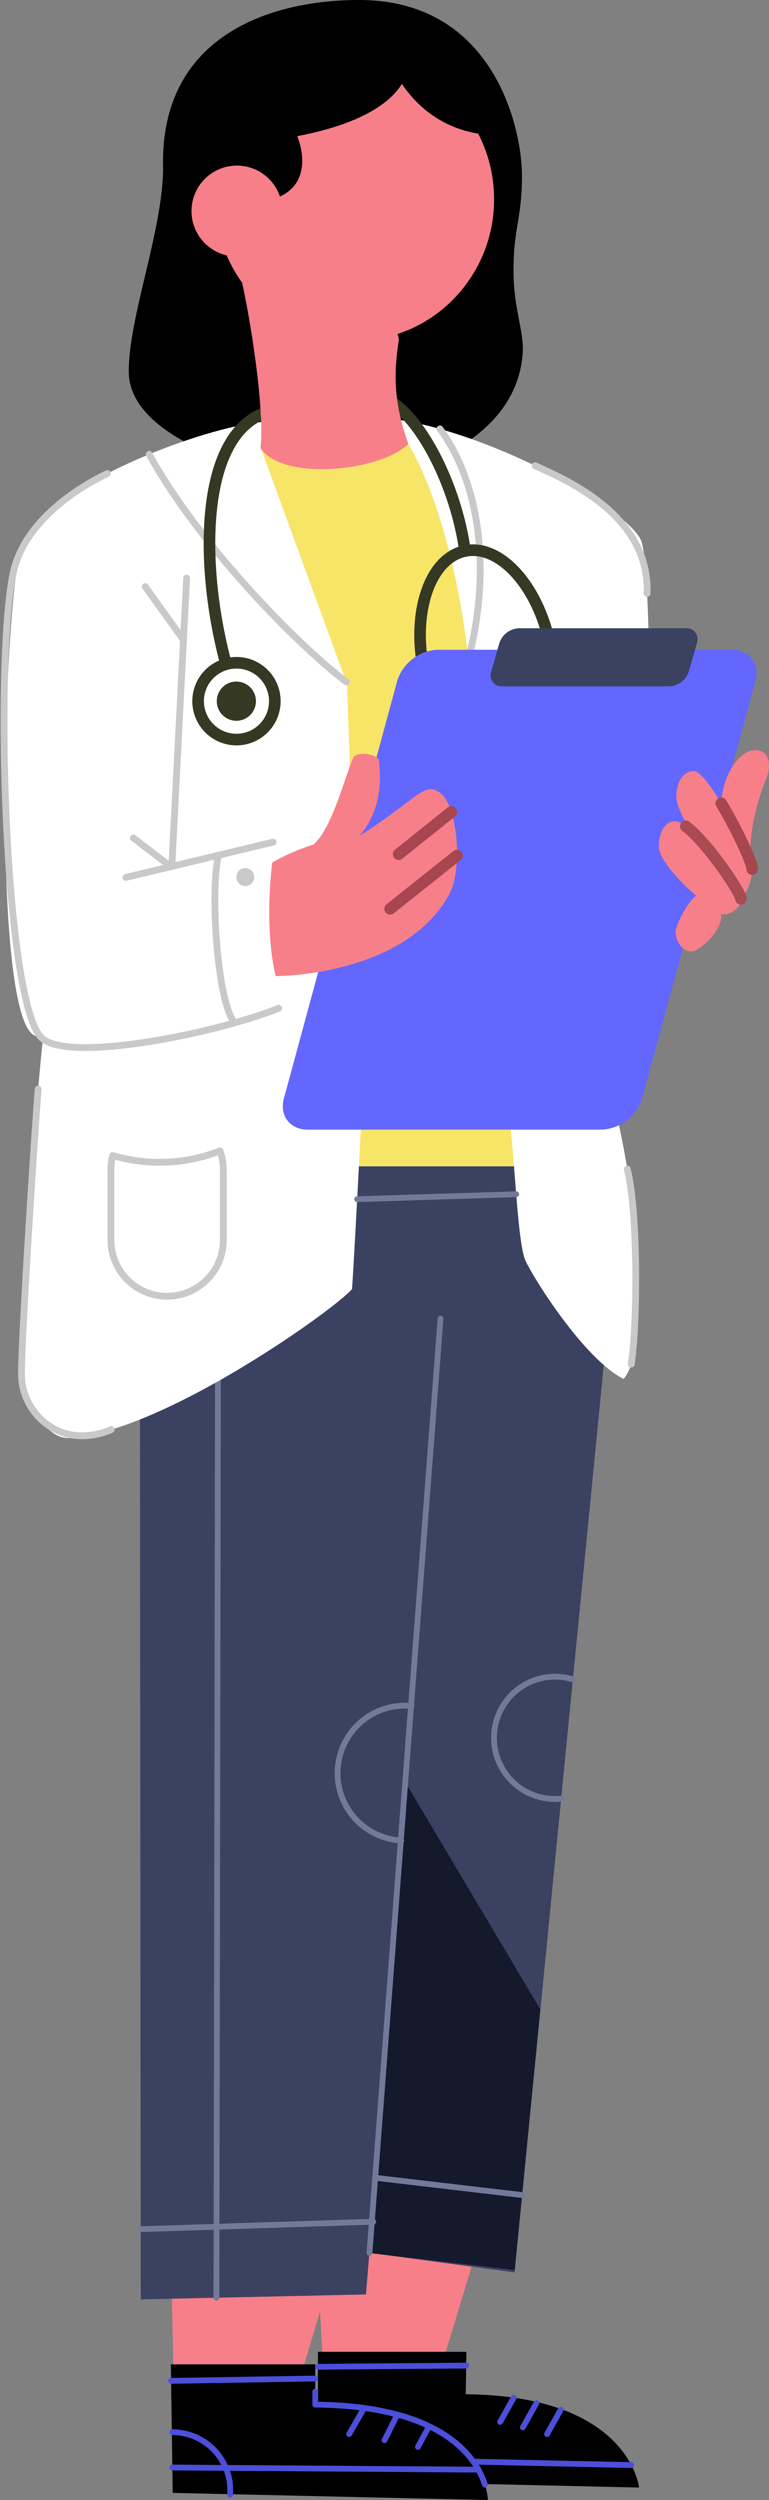 <svg xmlns="http://www.w3.org/2000/svg" width="225.78" height="733.07" viewBox="0 0 225.78 733.07">
  <rect x="0" y="0" width="225.78" height="733.07" fill="#808080" stroke="none"/>
  <g id="femaleDoc" transform="translate(0.167)">
    <g id="Layer_1" data-name="Layer 1">
      <path id="Path_40" data-name="Path 40" d="M138.3,664.64l-8.72,28.67-34.86,1.26-2.33-43.11Z" fill="#f77f89" fill-rule="evenodd"/>
      <path id="Path_41" data-name="Path 41" d="M93.19,689.61v37.67l94.26,2.13s-2.68-26.92-50.88-27.36c.18-11.83.2-12.44.2-12.44Z" fill-rule="evenodd"/>
      <path id="Path_42" data-name="Path 42" d="M50.2,670.06l.65,28.23,36.4,1.27,9.46-31.42Z" fill="#f77f89" fill-rule="evenodd"/>
      <path id="Path_43" data-name="Path 43" d="M105.25,0c39.61,0,47.81,37.63,47.83,51.45,0,13.17-2.57,15.18-2.48,28.53.06,10.14,3,17.24,2.73,23-1.56,30-42.12,38.65-53.7,38.82s-62-9.59-62-32.91c0-16.27,10.35-42.29,10.07-60.36C47.08,11,78.46,0,105.25,0Z" fill-rule="evenodd"/>
      <path id="Path_44" data-name="Path 44" d="M50,693.28l.54,37.7,92.53,2.09s0-27.49-50.68-28V693.28Z" fill-rule="evenodd"/>
      <path id="Path_45" data-name="Path 45" d="M40.92,410.5l.24,263.73,66.12-1.44,1-12.21,42.64,5.75,27.06-275-14.61-70.42L66.8,318.27Z" fill="#3b4161" fill-rule="evenodd"/>
      <path id="Path_46" data-name="Path 46" d="M118.82,522.56l39.65,66.63-7.53,76.44-42.71-5Z" fill="#15192c" fill-rule="evenodd"/>
      <path id="Path_47" data-name="Path 47" d="M91,342h70.24l9.51-103.77-12.69-79.52-24-23.11L110,124.86,66.55,131.5Z" fill="#f7e567" fill-rule="evenodd"/>
      <path id="Path_48" data-name="Path 48" d="M63.38,673.75l.46-280.53" fill="none" stroke="#737999" stroke-linecap="round" stroke-linejoin="round" stroke-width="1.7"/>
      <path id="Path_49" data-name="Path 49" d="M78.93,123.58c-16.42.45-65.45,18.25-72.61,36.31C.88,173.59-2.85,297.55,9.93,303.6a13.881,13.881,0,0,0,2.56.94c-.77,3.8-8.13,91.79-6.26,99.11s6.78,18.4,13.89,18C47.63,420,98.17,383.89,103.19,378c.77-11.16,2.9-53.08,2.9-53.08l-4.38-124.38L76.64,132S95.35,123.13,78.93,123.58Z" fill="#fff" fill-rule="evenodd"/>
      <path id="Path_50" data-name="Path 50" d="M114.71,122.8c28.23,3.51,68.08,25.4,73.21,35.37,4.32,8.38,2.13,116.87,2.13,116.87s-16,21.95-8.79,53.52c6.62,29.12,8.58,68.43,1.64,75.78-11.44-5.79-26.15-29-28.8-34.72s-3.34-38.08-5.38-45-11.17-129.43-11.17-129.43S133.29,145.7,114.71,122.8Z" fill="#fff" fill-rule="evenodd"/>
      <path id="Path_51" data-name="Path 51" d="M43.64,133.22c14.21,25.91,43,55.44,57.84,66.71" fill="none" stroke="#c9c9c9" stroke-linecap="round" stroke-linejoin="round" stroke-width="2"/>
      <path id="Path_52" data-name="Path 52" d="M129,125.77c12.65,17.06,15.91,46.05,6,75.49" fill="none" stroke="#c9c9c9" stroke-linecap="round" stroke-linejoin="round" stroke-width="2"/>
      <path id="Path_53" data-name="Path 53" d="M58,205.6a11.26,11.26,0,1,1,11.25,11.26A11.26,11.26,0,0,1,58,205.6Z" fill="none" stroke="#353823" stroke-linecap="round" stroke-linejoin="round" stroke-width="3.41"/>
      <path id="Path_54" data-name="Path 54" d="M63.48,205.6a5.75,5.75,0,1,1,5.75,5.75,5.75,5.75,0,0,1-5.75-5.75Z" fill="#353823" fill-rule="evenodd"/>
      <path id="Path_55" data-name="Path 55" d="M66.21,194.75C58.61,166.84,58.12,128,77.74,121" fill="none" stroke="#353823" stroke-linecap="round" stroke-linejoin="round" stroke-width="3.41"/>
      <path id="Path_56" data-name="Path 56" d="M112,116.25c11.19,4.74,21.85,26.6,24.35,45.32" fill="none" stroke="#353823" stroke-linecap="round" stroke-linejoin="round" stroke-width="3.41"/>
      <path id="Path_57" data-name="Path 57" d="M124.27,196.73c-3.58-17.3,1.82-33,12.06-35.16s21.45,10.18,25,27.48-1.82,33-12.06,35.15S127.85,214,124.27,196.73Z" fill="none" stroke="#353823" stroke-linecap="round" stroke-linejoin="round" stroke-width="3.41"/>
      <path id="Path_58" data-name="Path 58" d="M54.63,169.52l-4.32,84.11" fill="none" stroke="#c9c9c9" stroke-linecap="round" stroke-linejoin="round" stroke-width="2"/>
      <path id="Path_59" data-name="Path 59" d="M42.47,172,53.7,187.66" fill="none" stroke="#c9c9c9" stroke-linecap="round" stroke-linejoin="round" stroke-width="2"/>
      <path id="Path_60" data-name="Path 60" d="M80,246.94,36.82,257.27" fill="#606060" stroke="#c9c9c9" stroke-linecap="round" stroke-linejoin="round" stroke-width="2" fill-rule="evenodd"/>
      <path id="Path_61" data-name="Path 61" d="M39,245.72l11,8.4" fill="none" stroke="#c9c9c9" stroke-linecap="round" stroke-linejoin="round" stroke-width="2"/>
      <path id="Path_62" data-name="Path 62" d="M81.64,295.65c-18.16,7.31-61.3,16.05-69.45,8.81-10.9-9.69-14-109.7-8.53-136.23,3.19-15.44,19.3-25.38,27.7-29.38" fill="none" stroke="#c9c9c9" stroke-linecap="round" stroke-linejoin="round" stroke-width="2"/>
      <path id="Path_63" data-name="Path 63" d="M68.66,299.93c-5.18-6.57-7.16-39.33-4.66-49.16" fill="none" stroke="#c9c9c9" stroke-linecap="round" stroke-linejoin="round" stroke-width="2"/>
      <path id="Path_64" data-name="Path 64" d="M69.23,257.17A2.63,2.63,0,1,1,70,259.033a2.64,2.64,0,0,1-.774-1.863Z" fill="#c9c9c9" fill-rule="evenodd"/>
      <path id="Path_65" data-name="Path 65" d="M64.42,337.47a48.465,48.465,0,0,1-31.49,1.35,16.58,16.58,0,0,0-.53,3.88v20.89a16.5,16.5,0,0,0,33,0V342.68A16.4,16.4,0,0,0,64.42,337.47Z" fill="none" stroke="#c9c9c9" stroke-linecap="round" stroke-linejoin="round" stroke-width="2"/>
      <path id="Path_66" data-name="Path 66" d="M128.42,190.52h86.23c5.23,0,8.35,4.09,7,9.13L188.36,322.11a13.07,13.07,0,0,1-12,9.13H90.18c-5.22,0-8.35-4.09-7-9.13l33.28-122.46A13.06,13.06,0,0,1,128.42,190.52Z" fill="#6367fd" fill-rule="evenodd"/>
      <path id="Path_67" data-name="Path 67" d="M152.22,184.22h48.94a3.23,3.23,0,0,1,3.29,4.36l-2.38,8.32a6.34,6.34,0,0,1-5.78,4.36H147.35a3.24,3.24,0,0,1-3.29-4.36l2.38-8.32A6.36,6.36,0,0,1,152.22,184.22Z" fill="#3b4161" fill-rule="evenodd"/>
      <path id="Path_68" data-name="Path 68" d="M79.75,252.94a58.581,58.581,0,0,1,12.07-5.27c6.07-5,10.53-24.75,12.14-26s7-.44,7.16,1.43c.7,6.85.33,14.85-5.74,22,17.66-11.23,19-16.21,23.86-12.45s6.61,22.1,2.44,29.68C120.2,283.25,90,286.08,80.76,286.22,78.46,276.27,78.46,264.24,79.75,252.94Z" fill="#f77f89" fill-rule="evenodd"/>
      <path id="Path_69" data-name="Path 69" d="M41.15,653.65l68.28-2.19" fill="none" stroke="#737999" stroke-linecap="round" stroke-linejoin="round" stroke-width="1.7"/>
      <path id="Path_70" data-name="Path 70" d="M129.17,386.65,108.31,660.59" fill="none" stroke="#737999" stroke-linecap="round" stroke-linejoin="round" stroke-width="1.7"/>
      <path id="Path_71" data-name="Path 71" d="M110,638.58l43.12,5.06" fill="none" stroke="#737999" stroke-linecap="round" stroke-linejoin="round" stroke-width="1.7"/>
      <path id="Path_72" data-name="Path 72" d="M164.59,527.42a17.93,17.93,0,1,1,3.41-35" fill="none" stroke="#737999" stroke-linecap="round" stroke-linejoin="round" stroke-width="1.7"/>
      <path id="Path_73" data-name="Path 73" d="M117.65,539.69a19.79,19.79,0,0,1,1.09-39.55,18.807,18.807,0,0,1,1.89.09" fill="none" stroke="#737999" stroke-linecap="round" stroke-linejoin="round" stroke-width="1.7"/>
      <path id="Path_74" data-name="Path 74" d="M132.35,238.09,116.9,250.46" fill="none" stroke="#a7464f" stroke-linecap="round" stroke-linejoin="round" stroke-width="3.41"/>
      <path id="Path_75" data-name="Path 75" d="M134,250.89l-19.62,15.6" fill="none" stroke="#a7464f" stroke-linecap="round" stroke-linejoin="round" stroke-width="3.41"/>
      <path id="Path_76" data-name="Path 76" d="M220.16,250.3c-.24-4.12,1-13.27,4.66-22,1.34-3.16,1.42-8.36-3.29-8.36-5.36,0-12.53,10.76-9,23.57S220.51,256.12,220.16,250.3Z" fill="#f77f89" fill-rule="evenodd"/>
      <path id="Path_77" data-name="Path 77" d="M203.56,226.09c4.26,0,17.21,25.62,17.12,28.73s-1.44,7.84-3.45,7.6S198.4,240.77,198.4,233.5C198.4,229.29,200.45,226.09,203.56,226.09Z" fill="#f77f89" fill-rule="evenodd"/>
      <path id="Path_78" data-name="Path 78" d="M198,240.81c5.31,0,19.31,20.42,19.41,22.76s-2.73,4.49-5.07,4.59-19.07-13.62-19.07-20C193.24,244.26,195,240.81,198,240.81Z" fill="#f77f89" fill-rule="evenodd"/>
      <path id="Path_79" data-name="Path 79" d="M202.9,279c2.3-.11,8.7-5.83,8.7-10.33,0-1.77-4.47-6.35-6.71-6.21s-6.81,8.75-6.72,10.94S199.89,279.11,202.9,279Z" fill="#f77f89" fill-rule="evenodd"/>
      <path id="Path_80" data-name="Path 80" d="M211.6,235.56c4.59,7.64,9.13,17.42,9.08,19.26" fill="none" stroke="#a7464f" stroke-linecap="round" stroke-linejoin="round" stroke-width="3.41"/>
      <path id="Path_81" data-name="Path 81" d="M201.21,242.31c6.32,4.76,16.09,19.31,16.17,21.26" fill="none" stroke="#a94b53" stroke-linecap="round" stroke-linejoin="round" stroke-width="3.41"/>
      <path id="Path_82" data-name="Path 82" d="M63.06,58.49C63.06,35.6,81.37,17,104,17s40.9,18.56,40.9,41.45S126.55,99.94,104,99.94,63.06,81.39,63.06,58.49Z" fill="#f77f89" fill-rule="evenodd"/>
      <path id="Path_85" data-name="Path 85" d="M69.31,76.74c2.43,6.76,8.54,41.89,7,54.65,6.4,9.7,34.92,7,43.42-1.21-4.23-11.81-4.39-20.28-2.84-30.24C118.36,90.62,66.88,70,69.31,76.74Z" fill="#f77f89" fill-rule="evenodd"/>
      <path id="Path_86" data-name="Path 86" d="M120.19,16c.35,9.85-8.64,19.26-33.08,23.93,2.68,6.91,2.9,17.3-10.45,19.17C61.09,61.26,59.82,41.37,59.82,41.37L83.14,13.82S119.85,6.13,120.19,16Z" fill-rule="evenodd"/>
      <path id="Path_87" data-name="Path 87" d="M112.85,9.07c-1,8.75,9.07,30,32.39,30.58C161.82,39.65,113.82.31,112.85,9.07Z" fill-rule="evenodd"/>
      <path id="Path_90" data-name="Path 90" d="M65.35,72.21" fill="none" stroke="#fff" stroke-linecap="round" stroke-linejoin="round" stroke-width="3.41"/>
      <path id="Path_91" data-name="Path 91" d="M56.06,61.89A13.33,13.33,0,1,1,69.39,75.22,13.33,13.33,0,0,1,56.06,61.89Z" fill="#f77f89" fill-rule="evenodd"/>
      <path id="Path_92" data-name="Path 92" d="M140.29,724.16l-89.86-.62" fill="none" stroke="#4c4fd9" stroke-linecap="round" stroke-linejoin="round" stroke-width="1.7"/>
      <path id="Path_93" data-name="Path 93" d="M142.21,728.57c-2.47-7.81-12.13-23.11-49.82-23.48V701.3" fill="none" stroke="#4c4fd9" stroke-linecap="round" stroke-linejoin="round" stroke-width="1.7"/>
      <path id="Path_94" data-name="Path 94" d="M50.43,713.18a17,17,0,0,1,17,17v1.33" fill="none" stroke="#4c4fd9" stroke-linecap="round" stroke-linejoin="round" stroke-width="1.7"/>
      <path id="Path_95" data-name="Path 95" d="M102.35,713.72l4.41-7.64" fill="none" stroke="#4c4fd9" stroke-linecap="round" stroke-linejoin="round" stroke-width="1.7"/>
      <path id="Path_96" data-name="Path 96" d="M112.73,715.52l3.76-7.5" fill="none" stroke="#4c4fd9" stroke-linecap="round" stroke-linejoin="round" stroke-width="1.7"/>
      <path id="Path_97" data-name="Path 97" d="M122.55,717.49l3.27-6.07" fill="none" stroke="#4c4fd9" stroke-linecap="round" stroke-linejoin="round" stroke-width="1.7"/>
      <path id="Path_98" data-name="Path 98" d="M104.69,351.64l46.7-1.46" fill="none" stroke="#737999" stroke-linecap="round" stroke-linejoin="round" stroke-width="1.7"/>
      <path id="Path_99" data-name="Path 99" d="M50.07,698.13l42.32-.69" fill="none" stroke="#4c4fd9" stroke-linecap="round" stroke-linejoin="round" stroke-width="1.7"/>
      <path id="Path_100" data-name="Path 100" d="M93.19,694l43.52-.35" fill="none" stroke="#4c4fd9" stroke-linecap="round" stroke-linejoin="round" stroke-width="1.7"/>
      <path id="Path_101" data-name="Path 101" d="M185.19,722.82l-46.42-1" fill="none" stroke="#4c4fd9" stroke-linecap="round" stroke-linejoin="round" stroke-width="1.7"/>
      <path id="Path_102" data-name="Path 102" d="M150.67,703.06l-4,7.11" fill="none" stroke="#4c4fd9" stroke-linecap="round" stroke-linejoin="round" stroke-width="1.7"/>
      <path id="Path_103" data-name="Path 103" d="M157.34,704.65l-4,7.12" fill="none" stroke="#4c4fd9" stroke-linecap="round" stroke-linejoin="round" stroke-width="1.7"/>
      <path id="Path_104" data-name="Path 104" d="M164.46,706.61l-4,7.12" fill="none" stroke="#4c4fd9" stroke-linecap="round" stroke-linejoin="round" stroke-width="1.7"/>
      <path id="Path_105" data-name="Path 105" d="M32.49,419.2c-15,6.28-26.26-4.91-26.35-16s4.3-77.26,4.9-83.86" fill="none" stroke="#c9c9c9" stroke-linecap="round" stroke-linejoin="round" stroke-width="2"/>
      <path id="Path_106" data-name="Path 106" d="M189.82,174c.78-22.64-23.06-33-32.87-37.44" fill="none" stroke="#c9c9c9" stroke-linecap="round" stroke-linejoin="round" stroke-width="2"/>
      <path id="Path_107" data-name="Path 107" d="M185.16,400c1.87-12.07,2-44.73-1.16-57.19" fill="none" stroke="#c9c9c9" stroke-linecap="round" stroke-linejoin="round" stroke-width="2"/>
    </g>
  </g>
</svg>
